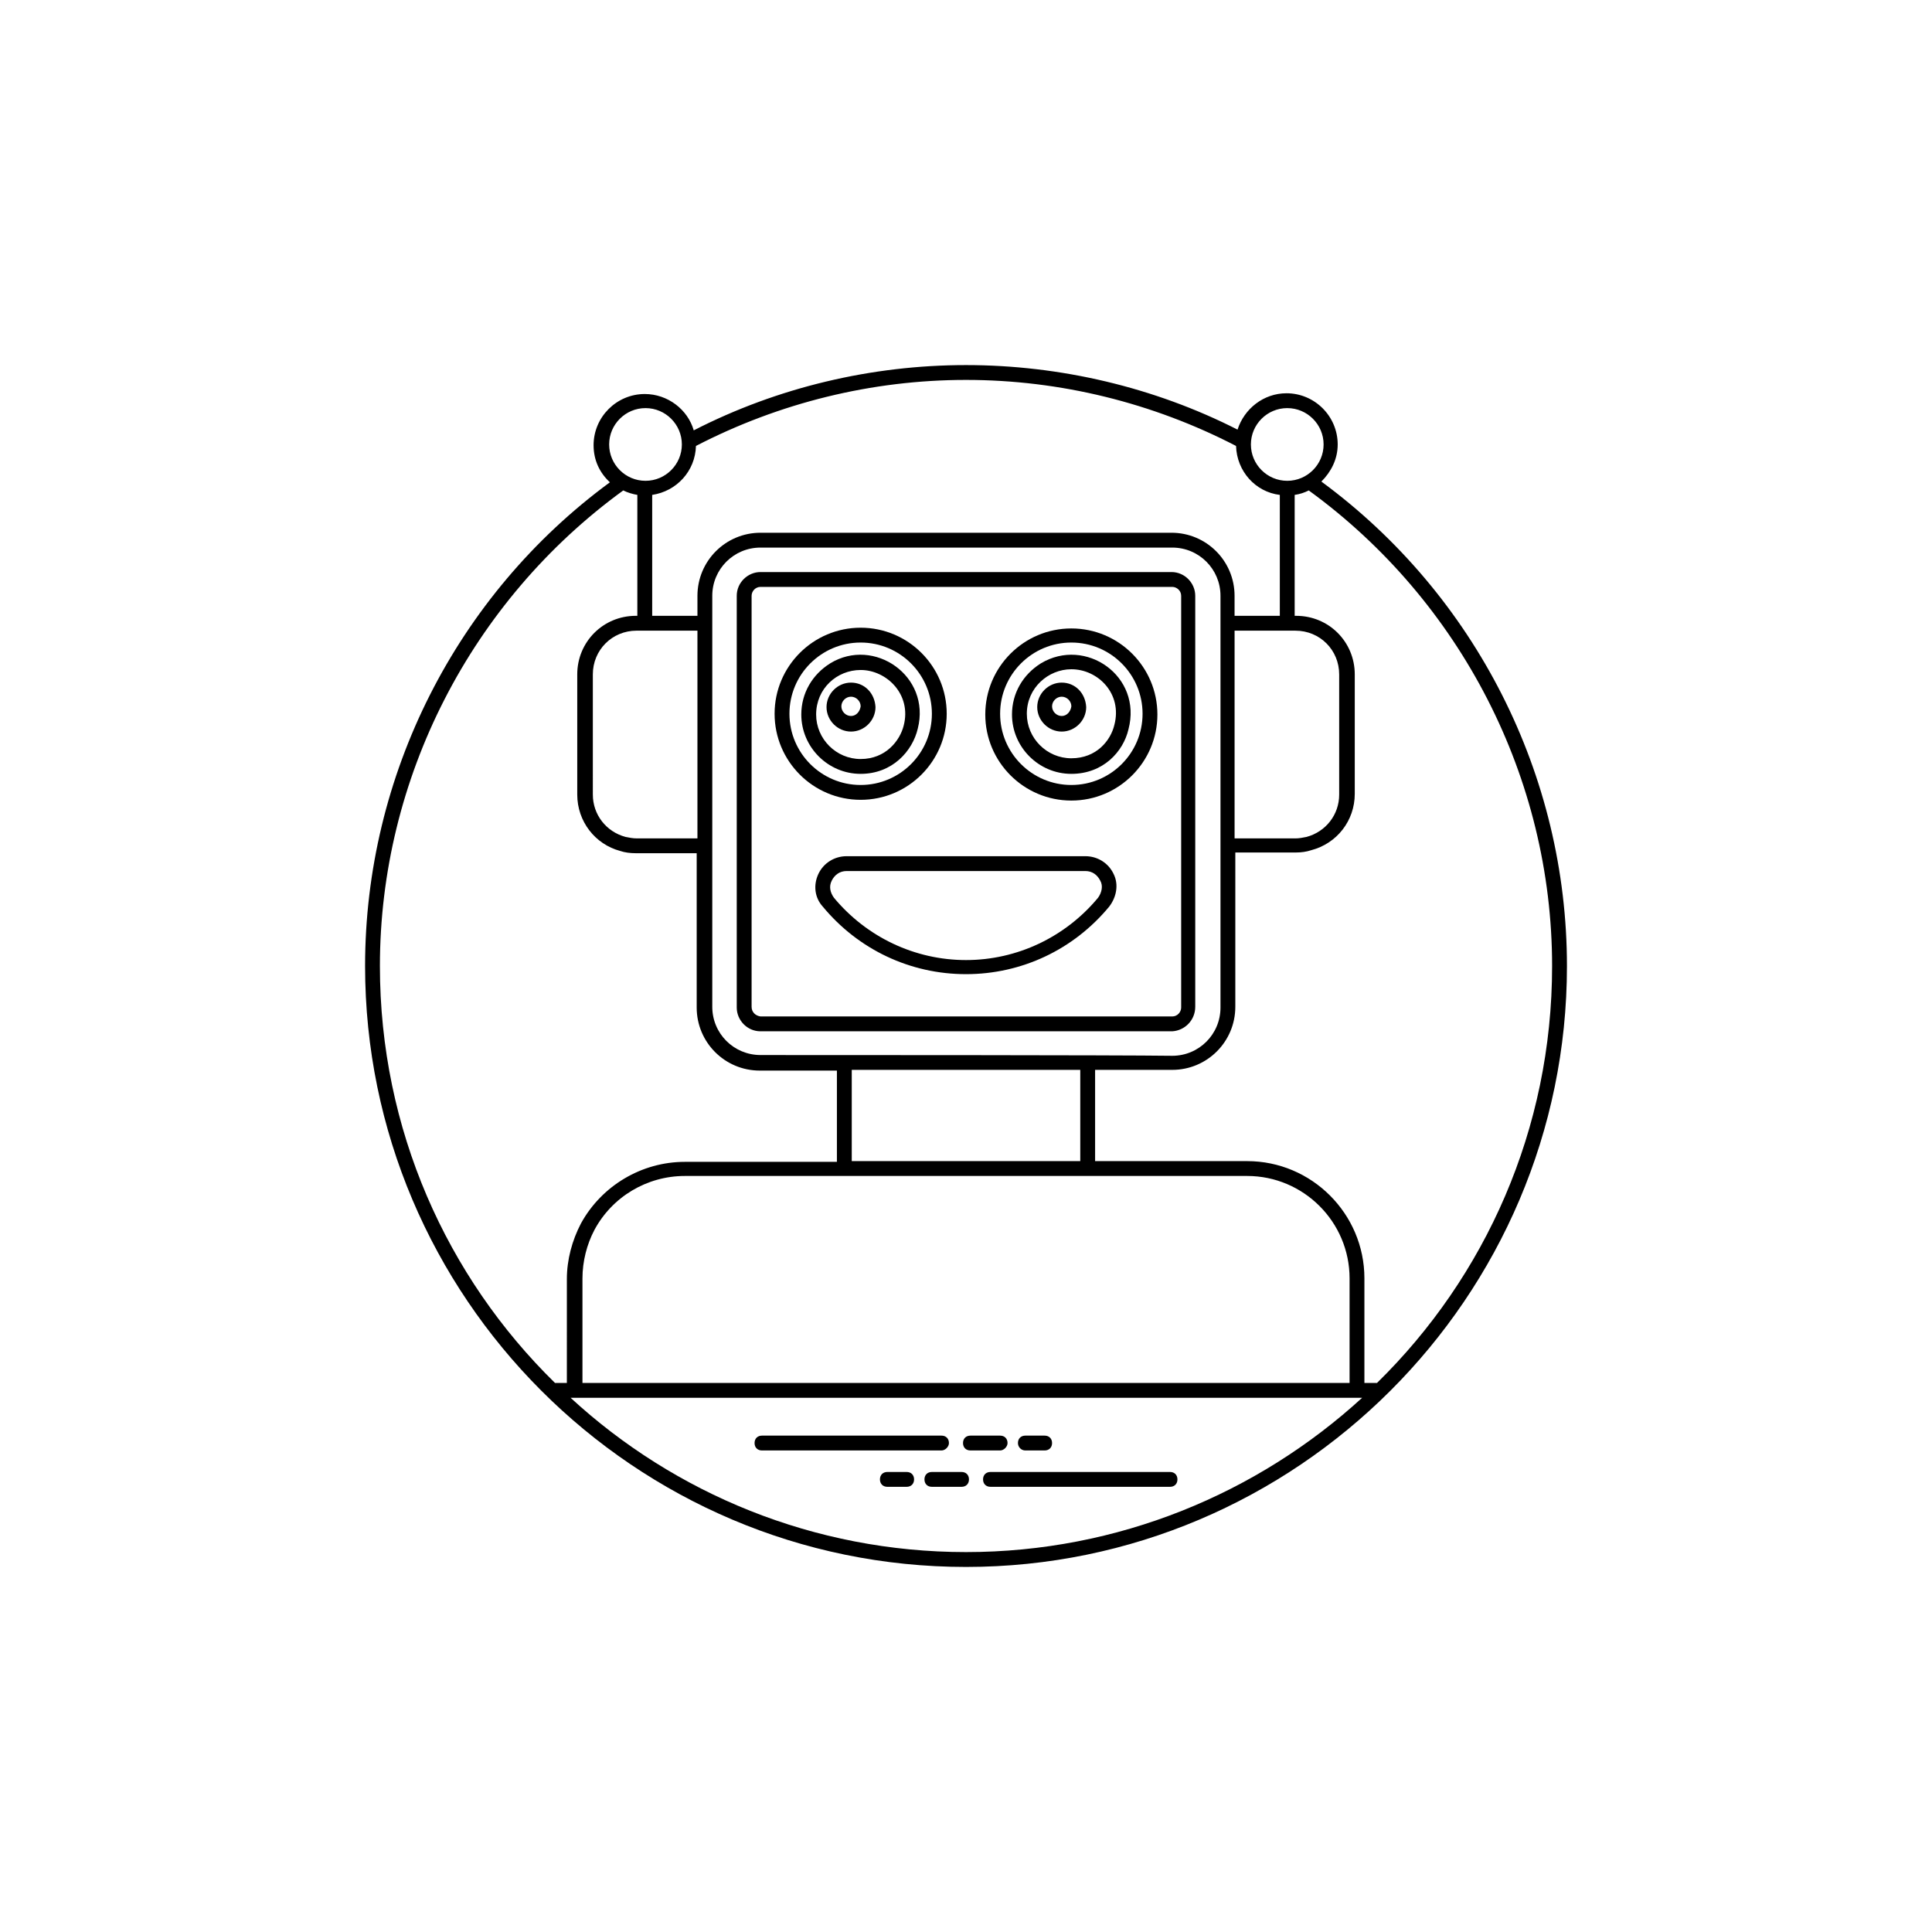 <?xml version="1.0" encoding="UTF-8"?>
<svg width="1200pt" height="1200pt" version="1.1" viewBox="0 0 1200 1200" xmlns="http://www.w3.org/2000/svg">
 <g>
  <path d="m820.73 299.1c5.992-5.992 10.137-13.824 10.137-23.039 0-17.512-14.285-31.797-31.797-31.797-14.285 0-26.266 9.676-30.414 22.578-51.605-26.262-110.13-40.086-168.65-40.086-58.52 0-117.04 13.824-169.11 40.551-3.688-12.902-16.129-22.578-30.414-22.578-17.512 0-31.797 14.285-31.797 31.797 0 9.215 3.688 17.051 10.137 23.039-95.383 70.039-152.06 182.01-152.06 300.44 0 205.52 167.27 373.25 373.25 373.25 205.05 0 373.25-167.27 373.25-373.25-0.004-118.43-56.684-230.4-152.53-300.9zm-21.199-45.617c12.441 0 22.578 10.137 22.578 22.578s-10.137 22.578-22.578 22.578-22.578-10.137-22.578-22.578 10.137-22.578 22.578-22.578zm-367.26 23.5c51.609-26.727 109.21-41.012 167.73-41.012 58.523 0 116.12 14.285 167.73 41.012 0.461 15.668 11.98 28.57 27.188 30.414v75.109h-28.109v-12.441c0-21.656-17.512-39.168-39.168-39.168h-255.28c-21.656 0-39.168 17.512-39.168 39.168v12.441h-28.109v-75.109c15.207-2.305 26.727-14.746 27.188-30.414zm372.33 114.74c15.207 0 27.188 11.98 27.188 27.188v74.648c0 12.441-8.293 23.039-20.273 26.266-2.305 0.461-4.609 0.922-6.91 0.922h-37.785v-129.02zm-129.02 338.69h99.074c35.02 0 63.59 28.57 63.59 63.59v64.973h-476.47v-64.973c0-10.598 2.766-21.195 7.371-29.953 11.059-20.734 32.719-33.637 56.219-33.637zm-146.54-9.219v-56.676h141.93v56.68zm-56.68-65.895c-16.59 0-29.953-13.363-29.953-29.953v-255.28c0-16.59 13.363-29.953 29.953-29.953h255.75c16.59 0 29.953 13.363 29.953 29.953v255.75c0 16.59-13.363 29.953-29.953 29.953-32.719-0.465-217.96-0.465-255.75-0.465zm-39.168-263.58v129.02h-37.785c-2.305 0-4.609-0.461-6.91-0.922-11.98-3.227-20.273-13.824-20.273-26.266l-0.004-74.648c0-15.207 11.98-27.188 27.188-27.188zm-54.836-115.66c0-12.441 10.137-22.578 22.578-22.578s22.578 10.137 22.578 22.578-10.137 22.578-22.578 22.578-22.578-10.137-22.578-22.578zm-25.805 582.91h-7.832c-67.277-65.895-108.75-157.59-108.75-258.97 0-116.58 56.68-226.71 151.14-295.38 2.766 1.383 5.992 2.305 8.754 2.766v75.109h-0.922c-20.273 0-36.402 16.129-36.402 36.402v74.648c0 16.59 11.059 30.875 26.727 35.02 2.766 0.922 5.992 1.383 9.676 1.383h37.785v95.848c0 21.656 17.512 39.168 39.168 39.168h47.922v56.68l-94.461 0.004c-26.727 0-51.609 14.746-64.512 38.246-5.531 10.598-8.754 22.578-8.754 34.559l-0.004 64.516zm247.45 105.06c-94.465 0-181.09-36.402-245.61-95.848h2.766 488.91c-64.973 59.445-151.61 95.848-246.07 95.848zm255.29-105.06h-7.832v-64.973c0-40.09-32.719-72.805-72.805-72.805l-94.469-0.004v-56.676h47.922c21.656 0 39.168-17.512 39.168-39.168l0.004-95.848h37.785c3.227 0 6.453-0.461 9.215-1.383 16.129-4.148 27.188-18.434 27.188-35.02v-74.191c0-20.273-16.129-36.402-36.402-36.402h-0.922v-75.109c3.227-0.461 5.992-1.383 8.754-2.766 94.465 68.66 151.14 178.79 151.14 295.37 0 101.38-41.473 193.08-108.75 258.97z"/>
  <path d="m589.4 896.3c0-2.766-1.844-4.609-4.609-4.609h-111.51c-2.766 0-4.609 1.844-4.609 4.609s1.844 4.609 4.609 4.609h111.52c2.301 0 4.606-2.305 4.606-4.609z"/>
  <path d="m625.8 896.3c0-2.766-1.844-4.609-4.609-4.609h-18.434c-2.766 0-4.609 1.844-4.609 4.609s1.844 4.609 4.609 4.609h18.434c2.309 0 4.609-2.305 4.609-4.609z"/>
  <path d="m636.87 900.91h11.98c2.766 0 4.609-1.844 4.609-4.609s-1.844-4.609-4.609-4.609h-11.98c-2.766 0-4.609 1.844-4.609 4.609 0 2.305 1.844 4.609 4.609 4.609z"/>
  <path d="m726.72 914.27h-111.52c-2.766 0-4.609 1.844-4.609 4.609s1.844 4.609 4.609 4.609h111.52c2.766 0 4.609-1.844 4.609-4.609-0.004-2.766-1.844-4.609-4.609-4.609z"/>
  <path d="m597.24 914.27h-18.434c-2.766 0-4.609 1.844-4.609 4.609s1.844 4.609 4.609 4.609h18.434c2.766 0 4.609-1.844 4.609-4.609-0.004-2.766-1.848-4.609-4.609-4.609z"/>
  <path d="m563.14 914.27h-11.98c-2.766 0-4.609 1.844-4.609 4.609s1.844 4.609 4.609 4.609l11.98-0.004c2.766 0 4.609-1.844 4.609-4.609 0-2.762-1.844-4.606-4.609-4.606z"/>
  <path d="m742.39 625.35v-255.29c0-7.832-6.453-14.746-14.746-14.746h-255.29c-7.832 0-14.746 6.453-14.746 14.746v255.75c0 7.832 6.453 14.746 14.746 14.746h255.75c7.832-0.465 14.285-6.914 14.285-15.207zm-275.56 0v-255.29c0-2.766 2.305-5.531 5.531-5.531h255.75c2.766 0 5.531 2.305 5.531 5.531v255.75c0 2.766-2.305 5.531-5.531 5.531l-255.75-0.004c-3.227-0.461-5.531-2.766-5.531-5.988z"/>
  <path d="m588.02 443.33c0-29.492-23.961-53.453-53.453-53.453-29.492 0-53.453 23.961-53.453 53.453s23.961 53.453 53.453 53.453c29.492 0 53.453-23.961 53.453-53.453zm-97.688 0c0-24.422 19.816-44.238 44.238-44.238 24.422 0 44.238 19.816 44.238 44.238s-19.816 44.238-44.238 44.238c-24.426 0-44.238-19.816-44.238-44.238z"/>
  <path d="m570.05 452.55c8.293-32.719-27.188-57.141-54.375-40.551-11.059 6.91-17.973 18.434-17.973 31.797 0 20.273 16.59 36.863 36.863 36.863 19.816-0.004 32.258-14.285 35.484-28.109zm-35.484 18.891c-15.207 0-27.648-12.441-27.648-27.648 0-16.129 12.902-27.648 27.648-27.648 16.129 0 31.797 15.207 26.727 34.559-2.301 9.219-11.059 20.738-26.727 20.738z"/>
  <path d="m528.58 423.98c-8.293 0-15.207 6.91-15.207 15.207 0 8.293 6.91 15.207 15.207 15.207 8.293 0 15.207-6.91 15.207-15.207-0.461-8.758-6.914-15.207-15.207-15.207zm0 20.734c-3.227 0-5.992-2.766-5.992-5.992s2.766-5.992 5.992-5.992 5.992 2.766 5.992 5.992c-0.465 3.227-2.766 5.992-5.992 5.992z"/>
  <path d="m674.19 531.8h-148.38c-7.371 0-14.285 4.148-17.512 11.059-3.227 6.91-2.305 14.746 2.766 20.273 22.117 26.727 54.375 41.934 88.934 41.934s66.816-15.207 88.934-41.934c4.609-5.992 5.992-13.824 2.766-20.273-3.223-6.914-10.137-11.059-17.508-11.059zm7.832 25.805c-20.273 24.422-50.227 38.707-82.023 38.707s-61.746-14.285-82.023-38.707c-2.305-3.227-3.227-6.91-1.383-10.598s5.07-5.992 9.215-5.992h148.38c4.148 0 7.371 2.305 9.215 5.992 1.848 3.223 0.926 7.371-1.379 10.598z"/>
  <path d="m665.43 390.34c-29.492 0-53.453 23.961-53.453 53.453 0 29.492 23.961 53.453 53.453 53.453 29.492 0 53.453-23.961 53.453-53.453 0-29.492-23.961-53.453-53.453-53.453zm0 97.23c-24.422 0-44.238-19.816-44.238-44.238s19.816-44.238 44.238-44.238 44.238 19.816 44.238 44.238-19.812 44.238-44.238 44.238z"/>
  <path d="m646.54 412c-11.059 6.91-17.973 18.434-17.973 31.797 0 20.273 16.59 36.863 36.863 36.863 19.816 0 32.258-13.824 35.48-27.648 8.758-33.18-26.723-57.602-54.371-41.012zm45.617 38.246c-2.305 9.676-11.059 20.734-26.727 20.734-15.207 0-27.648-12.441-27.648-27.648 0-16.129 13.363-27.648 27.648-27.648 16.59 0 31.797 15.207 26.727 34.562z"/>
  <path d="m659.45 423.98c-8.293 0-15.207 6.91-15.207 15.207 0 8.293 6.91 15.207 15.207 15.207 8.293 0 15.207-6.91 15.207-15.207-0.461-8.758-6.914-15.207-15.207-15.207zm0 20.734c-3.227 0-5.992-2.766-5.992-5.992s2.766-5.992 5.992-5.992c3.227 0 5.992 2.766 5.992 5.992-0.461 3.227-2.766 5.992-5.992 5.992z"/>
 </g>
</svg>
